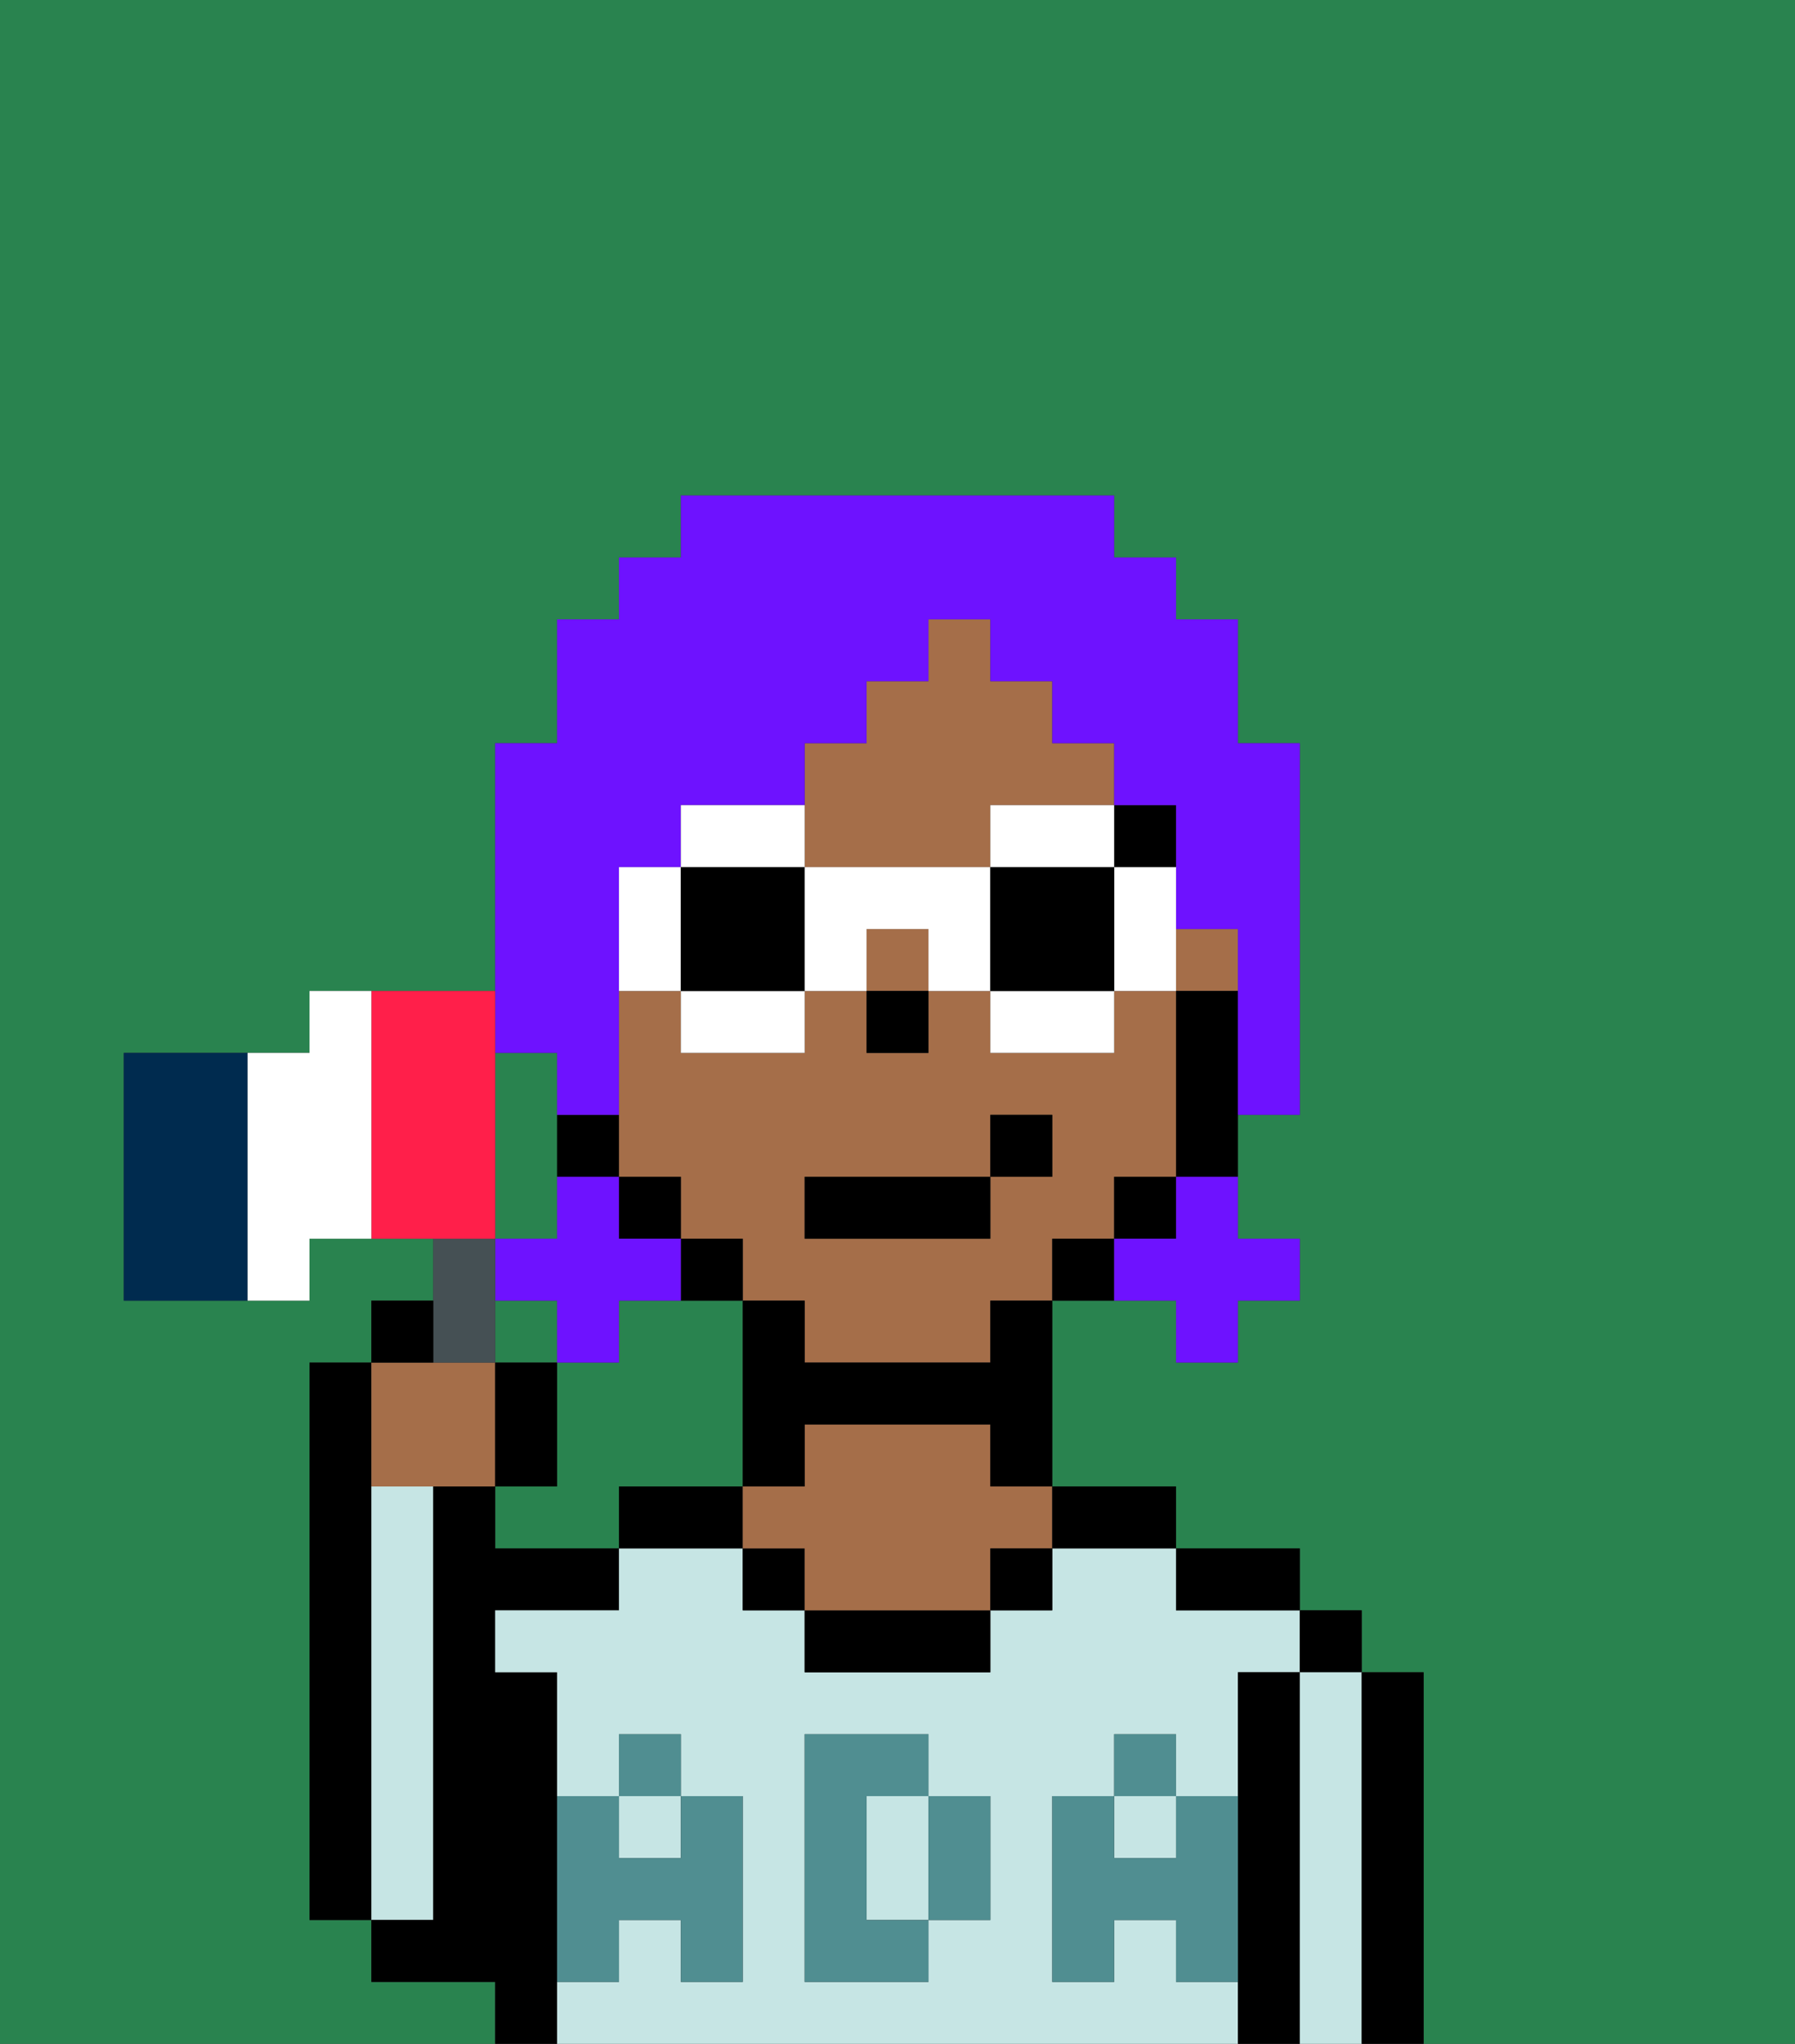 <svg xmlns="http://www.w3.org/2000/svg" viewBox="0 0 29 33"><rect x="0" y="0" width="29" height="33" fill="#333333" stroke="none"/><defs><style>polygon,rect,path{shape-rendering:crispedges;}.ia68-1{fill:#29834f;}.ia68-2{fill:#000000;}.ia68-3{fill:#c6e5e4;}.ia68-4{fill:#a56e49;}.ia68-5{fill:#508e91;}.ia68-6{fill:#000000;}.ia68-7{fill:#6e12ff;}.ia68-8{fill:#ffffff;}.ia68-9{fill:#455054;}.ia68-10{fill:#002b4f;}.ia68-11{fill:#ff1f4a;}</style></defs><rect class="ia68-1" x="8" y="21" width="1" height="1"/><path class="ia68-1" d="M0,33H8V32H6V31H5V22H6V21H7V20H5v1H2V17H5V16H8V12H9V10h1V9h1V8h7V9h1v1h1v2h1v6H20v2h1v1H20v1H19V21H17v3h2v1h2v1h1v1h1v6h6V0H0Z"/><path class="ia68-1" d="M11,24h1V21H10v1H9v2H8v1h2V24Z"/><path class="ia68-1" d="M9,19V17H8v3H9Z"/><path class="ia68-2" d="M6,24V22H5v9H6V24Z"/><path class="ia68-3" d="M7,30V24H6v7H7Z"/><path class="ia68-2" d="M9,31V27H8V26h2V25H8V24H7v7H6v1H8v1H9V31Z"/><path class="ia68-3" d="M19,32V31H18v1H17V29h1V28h1v1h1V27h1V26H19V25H17v1H16v1H13V26H12V25H10v1H8v1H9v2h1V28h1v1h1v3H11V31H10v1H9v1H20V32Zm-3-2v1H15v1H13V28h2v1h1Z"/><rect class="ia68-3" x="10" y="29" width="1" height="1"/><rect class="ia68-3" x="18" y="29" width="1" height="1"/><path class="ia68-3" d="M15,29H14v2h1V29Z"/><path class="ia68-2" d="M11,24H10v1h2V24Z"/><rect class="ia68-2" x="12" y="25" width="1" height="1"/><path class="ia68-2" d="M13,26v1h3V26H13Z"/><path class="ia68-4" d="M16,23H13v1H12v1h1v1h3V25h1V24H16Z"/><rect class="ia68-2" x="16" y="25" width="1" height="1"/><path class="ia68-2" d="M18,25h1V24H17v1Z"/><path class="ia68-2" d="M20,26h1V25H19v1Z"/><path class="ia68-2" d="M21,27H20v6h1V27Z"/><rect class="ia68-2" x="21" y="26" width="1" height="1"/><path class="ia68-3" d="M22,27H21v6h1V27Z"/><path class="ia68-2" d="M23,27H22v6h1V27Z"/><path class="ia68-5" d="M19,30H18V29H17v3h1V31h1v1h1V29H19Z"/><rect class="ia68-5" x="18" y="28" width="1" height="1"/><path class="ia68-5" d="M15,30v1h1V29H15Z"/><path class="ia68-5" d="M14,30V29h1V28H13v4h2V31H14Z"/><path class="ia68-5" d="M9,32h1V31h1v1h1V29H11v1H10V29H9v3Z"/><rect class="ia68-5" x="10" y="28" width="1" height="1"/><rect class="ia68-4" x="19" y="15" width="1" height="1"/><path class="ia68-4" d="M18,20V19h1V16H18v1H16V16H15v1H14V16H13v1H11V16H10v3h1v1h1v1h1v1h3V21h1V20Zm-2-1v1H13V19h3V18h1v1Z"/><path class="ia68-4" d="M14,14h2V13h2V12H17V11H16V10H15v1H14v1H13v2Z"/><rect class="ia68-4" x="14" y="15" width="1" height="1"/><path class="ia68-2" d="M19,16v3h1V16Z"/><rect class="ia68-2" x="18" y="19" width="1" height="1"/><path class="ia68-2" d="M17,20v1h1V20Z"/><path class="ia68-2" d="M16,22H13V21H12v3h1V23h3v1h1V21H16Z"/><path class="ia68-2" d="M12,21V20H11v1Z"/><rect class="ia68-2" x="10" y="19" width="1" height="1"/><path class="ia68-2" d="M10,19V18H9v1Z"/><rect class="ia68-2" x="14" y="16" width="1" height="1"/><rect class="ia68-6" x="18" y="13" width="1" height="1"/><rect class="ia68-2" x="13" y="19" width="3" height="1"/><rect class="ia68-2" x="16" y="18" width="1" height="1"/><path class="ia68-7" d="M19,20H18v1h1v1h1V21h1V20H20V19H19Z"/><path class="ia68-7" d="M9,22h1V21h1V20H10V19H9v1H8v1H9Z"/><path class="ia68-7" d="M9,17v1h1V14h1V13h2V12h1V11h1V10h1v1h1v1h1v1h1v2h1v3h1V12H20V10H19V9H18V8H11V9H10v1H9v2H8v5Z"/><path class="ia68-8" d="M13,13H11v1h2Z"/><path class="ia68-8" d="M11,17h2V16H11Z"/><path class="ia68-8" d="M11,15V14H10v2h1Z"/><path class="ia68-2" d="M11,16h2V14H11v2Z"/><path class="ia68-8" d="M18,15v1h1V14H18Z"/><path class="ia68-8" d="M16,14h2V13H16Z"/><path class="ia68-8" d="M16,17h2V16H16Z"/><path class="ia68-8" d="M14,14H13v2h1V15h1v1h1V14Z"/><path class="ia68-2" d="M18,14H16v2h2V14Z"/><path class="ia68-4" d="M7,24H8V22H6v2Z"/><path class="ia68-9" d="M8,22V20H7v2Z"/><path class="ia68-2" d="M7,21H6v1H7Z"/><path class="ia68-2" d="M9,22H8v2H9Z"/><path class="ia68-10" d="M3,17H2v4H4V17Z"/><path class="ia68-11" d="M8,19V16H6v4H8Z"/><path class="ia68-8" d="M5,16v1H4v4H5V20H6V16Z"/></svg>